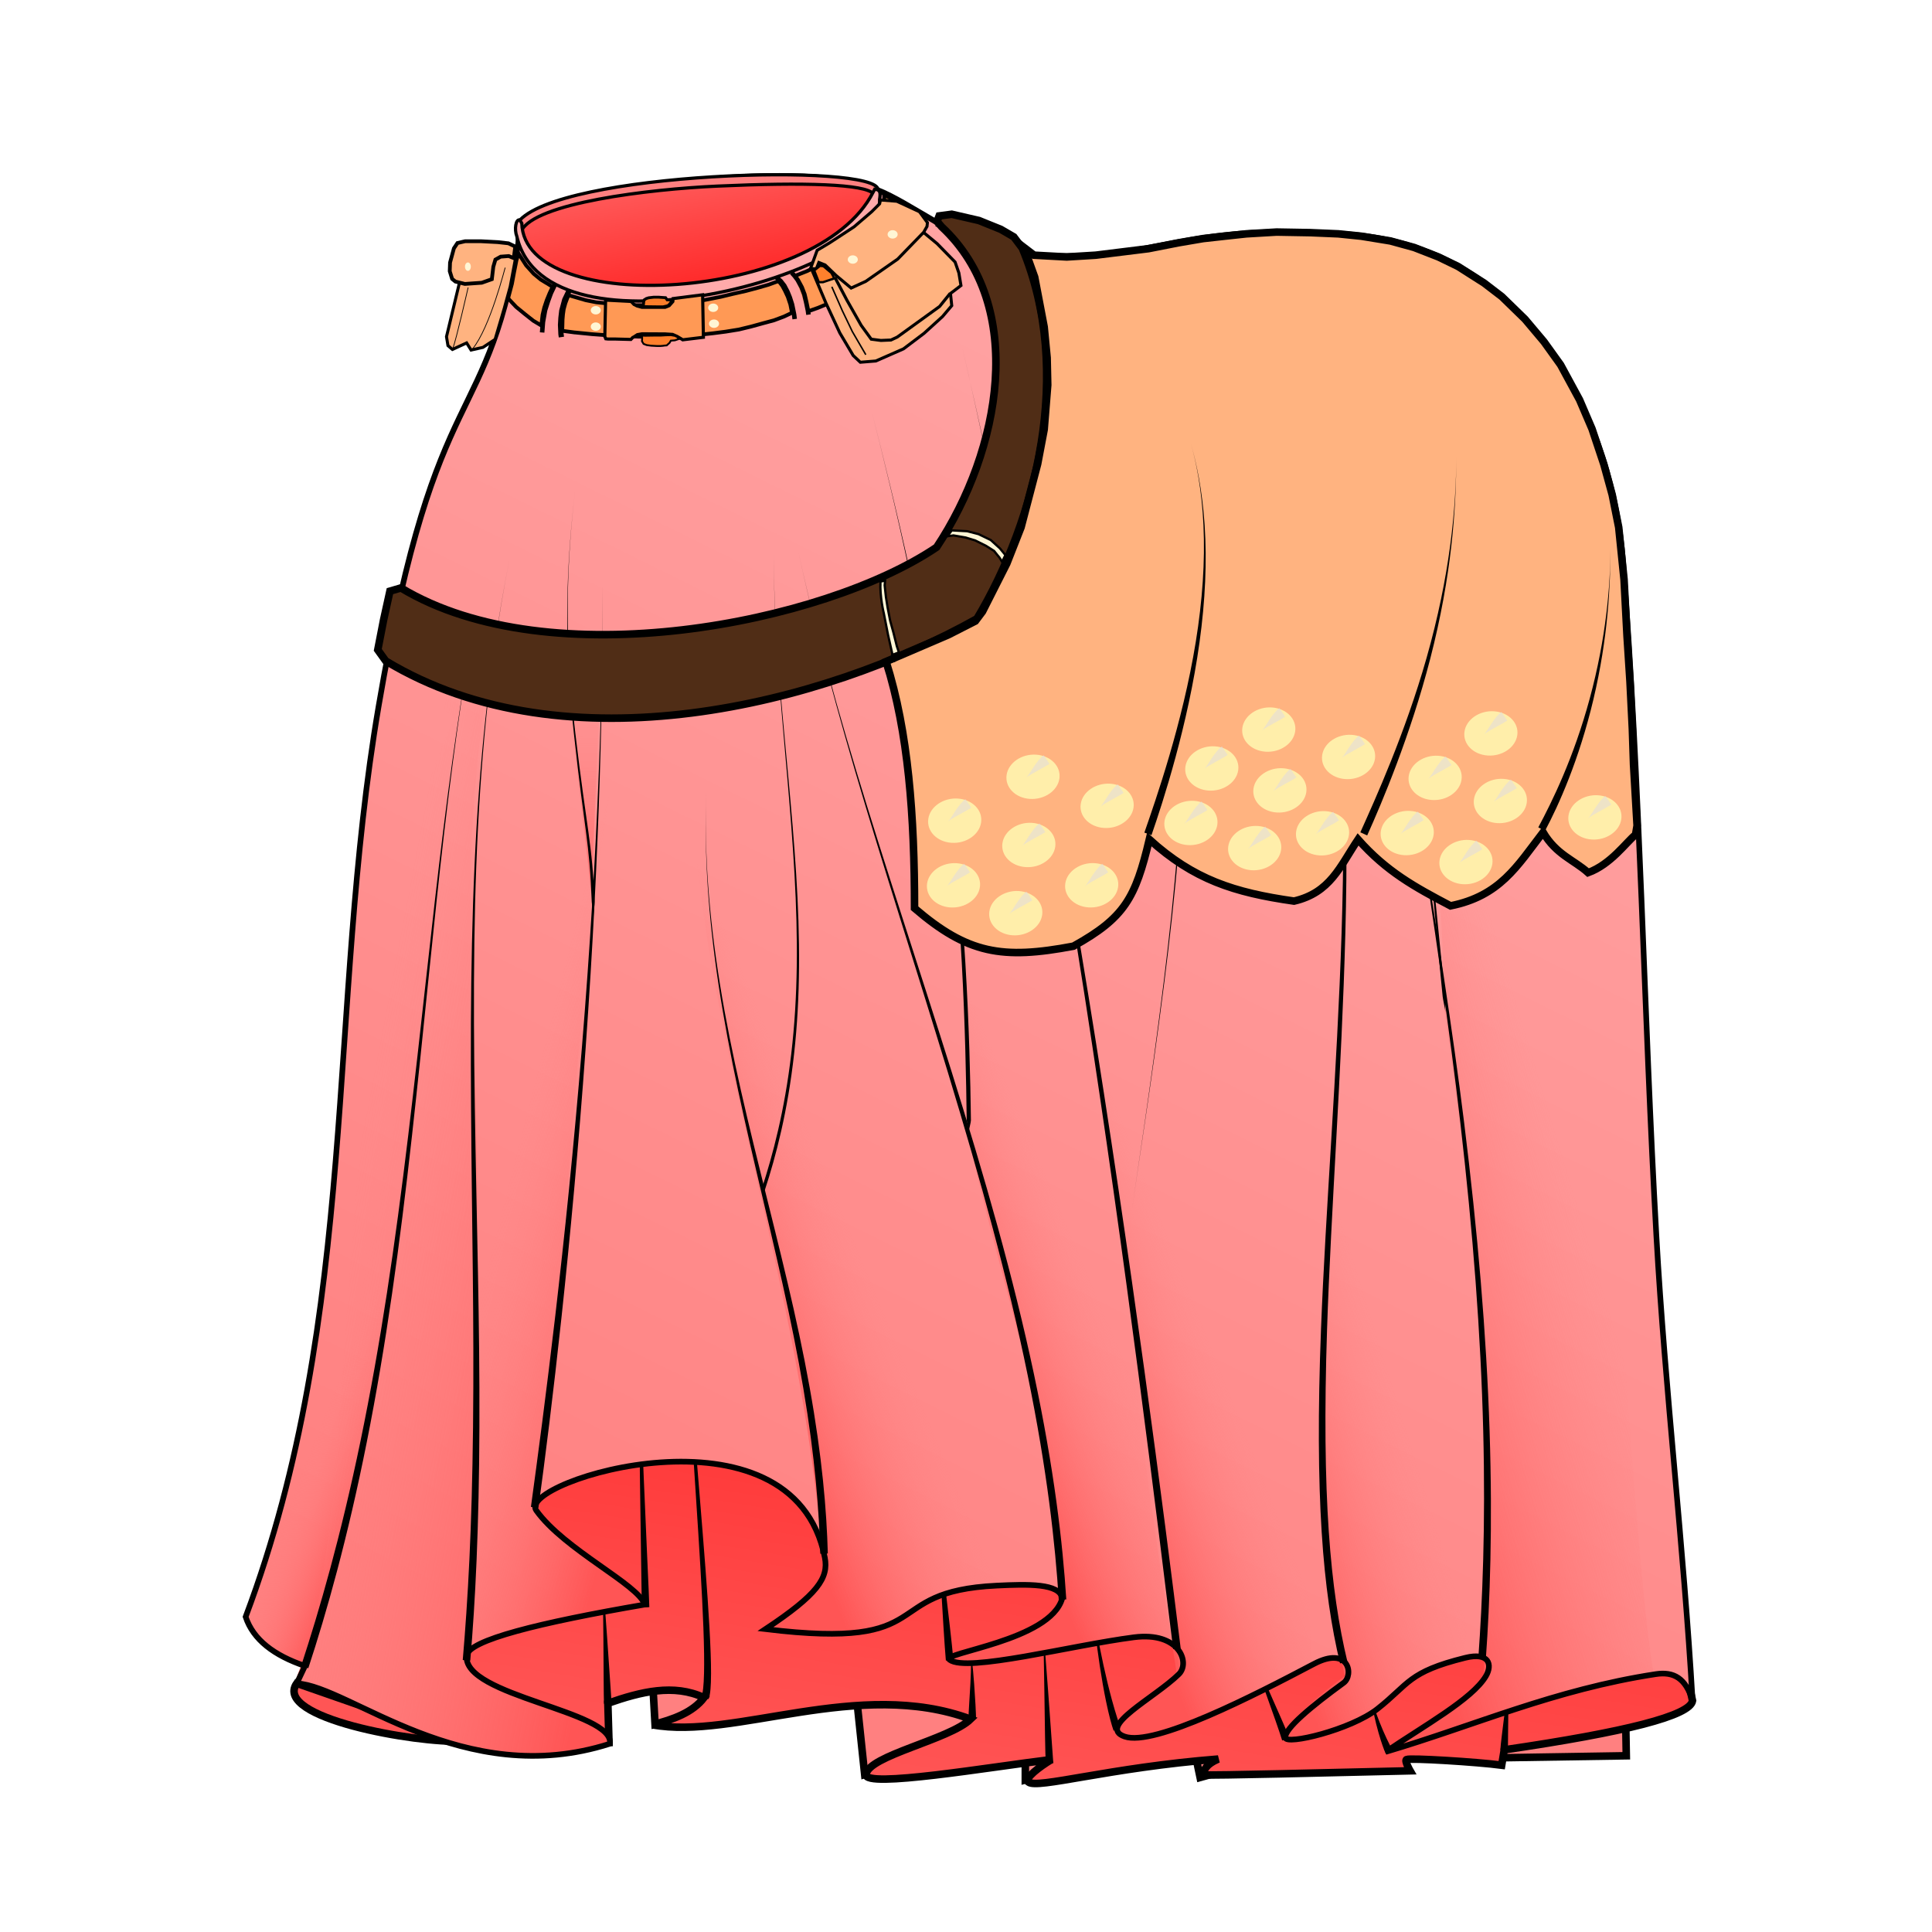 <?xml version="1.0" encoding="UTF-8" standalone="no"?>
<svg
   xmlns:dc="http://purl.org/dc/elements/1.1/"
   xmlns:cc="http://creativecommons.org/ns#"
   xmlns:rdf="http://www.w3.org/1999/02/22-rdf-syntax-ns#"
   xmlns:svg="http://www.w3.org/2000/svg"
   xmlns="http://www.w3.org/2000/svg"
   xmlns:xlink="http://www.w3.org/1999/xlink"
   xmlns:sodipodi="http://sodipodi.sourceforge.net/DTD/sodipodi-0.dtd"
   xmlns:inkscape="http://www.inkscape.org/namespaces/inkscape"
   cursor="default"
   version="1.1"
   viewBox="0 0 256 256"
   id="svg140"
   sodipodi:docname="taur_enforcer_skirt.svg"
   inkscape:version="0.92.4 (5da689c313, 2019-01-14)">
  <sodipodi:namedview
     pagecolor="#ffffff"
     bordercolor="#666666"
     borderopacity="1"
     objecttolerance="10"
     gridtolerance="10"
     guidetolerance="10"
     inkscape:pageopacity="0"
     inkscape:pageshadow="2"
     inkscape:window-width="1360"
     inkscape:window-height="745"
     id="namedview142"
     showgrid="false"
     inkscape:object-nodes="false"
     inkscape:zoom="9"
     inkscape:cx="160.88613"
     inkscape:cy="154.61682"
     inkscape:window-x="-8"
     inkscape:window-y="-8"
     inkscape:window-maximized="1"
     inkscape:current-layer="svg140" />
  <defs
     id="defs38">
    <inkscape:path-effect
       effect="powerstroke"
       id="path-effect1555"
       is_visible="true"
       offset_points="0,0.5"
       sort_points="true"
       interpolator_type="CubicBezierJohan"
       interpolator_beta="0.2"
       start_linecap_type="zerowidth"
       linejoin_type="extrp_arc"
       miter_limit="4"
       end_linecap_type="zerowidth" />
    <inkscape:path-effect
       effect="powerstroke"
       id="path-effect1536"
       is_visible="true"
       offset_points="0,0.5"
       sort_points="true"
       interpolator_type="CubicBezierJohan"
       interpolator_beta="0.2"
       start_linecap_type="zerowidth"
       linejoin_type="extrp_arc"
       miter_limit="4"
       end_linecap_type="zerowidth" />
    <inkscape:path-effect
       effect="powerstroke"
       id="path-effect1532"
       is_visible="true"
       offset_points="0,0.5"
       sort_points="true"
       interpolator_type="CubicBezierJohan"
       interpolator_beta="0.2"
       start_linecap_type="zerowidth"
       linejoin_type="extrp_arc"
       miter_limit="4"
       end_linecap_type="zerowidth" />
    <inkscape:path-effect
       effect="powerstroke"
       id="path-effect1528"
       is_visible="true"
       offset_points="0,0.5"
       sort_points="true"
       interpolator_type="CubicBezierJohan"
       interpolator_beta="0.2"
       start_linecap_type="zerowidth"
       linejoin_type="extrp_arc"
       miter_limit="4"
       end_linecap_type="zerowidth" />
    <inkscape:path-effect
       effect="powerstroke"
       id="path-effect1516"
       is_visible="true"
       offset_points="0,0.5"
       sort_points="true"
       interpolator_type="CubicBezierJohan"
       interpolator_beta="0.2"
       start_linecap_type="zerowidth"
       linejoin_type="extrp_arc"
       miter_limit="4"
       end_linecap_type="zerowidth" />
    <inkscape:path-effect
       effect="powerstroke"
       id="path-effect1512"
       is_visible="true"
       offset_points="0,0.5"
       sort_points="true"
       interpolator_type="CubicBezierJohan"
       interpolator_beta="0.2"
       start_linecap_type="zerowidth"
       linejoin_type="extrp_arc"
       miter_limit="4"
       end_linecap_type="zerowidth" />
    <inkscape:path-effect
       effect="powerstroke"
       id="path-effect1508"
       is_visible="true"
       offset_points="0,0.5"
       sort_points="true"
       interpolator_type="CubicBezierJohan"
       interpolator_beta="0.2"
       start_linecap_type="zerowidth"
       linejoin_type="extrp_arc"
       miter_limit="4"
       end_linecap_type="zerowidth" />
    <inkscape:path-effect
       effect="powerstroke"
       id="path-effect1502"
       is_visible="true"
       offset_points="0,0.5"
       sort_points="true"
       interpolator_type="CubicBezierJohan"
       interpolator_beta="0.2"
       start_linecap_type="zerowidth"
       linejoin_type="extrp_arc"
       miter_limit="4"
       end_linecap_type="zerowidth" />
    <inkscape:path-effect
       effect="powerstroke"
       id="path-effect1480"
       is_visible="true"
       offset_points="0,0.5"
       sort_points="true"
       interpolator_type="CubicBezierJohan"
       interpolator_beta="0.2"
       start_linecap_type="zerowidth"
       linejoin_type="extrp_arc"
       miter_limit="4"
       end_linecap_type="zerowidth" />
    <inkscape:path-effect
       effect="powerstroke"
       id="path-effect4785"
       is_visible="true"
       offset_points="0,0.5"
       sort_points="true"
       interpolator_type="CubicBezierJohan"
       interpolator_beta="0.2"
       start_linecap_type="zerowidth"
       linejoin_type="extrp_arc"
       miter_limit="4"
       end_linecap_type="zerowidth" />
    <inkscape:path-effect
       effect="powerstroke"
       id="path-effect4622"
       is_visible="true"
       offset_points="0,0.5"
       sort_points="true"
       interpolator_type="CubicBezierJohan"
       interpolator_beta="0.2"
       start_linecap_type="zerowidth"
       linejoin_type="extrp_arc"
       miter_limit="4"
       end_linecap_type="zerowidth" />
    <inkscape:path-effect
       effect="powerstroke"
       id="path-effect4618"
       is_visible="true"
       offset_points="0,0.5"
       sort_points="true"
       interpolator_type="CubicBezierJohan"
       interpolator_beta="0.2"
       start_linecap_type="zerowidth"
       linejoin_type="extrp_arc"
       miter_limit="4"
       end_linecap_type="zerowidth" />
    <inkscape:path-effect
       effect="powerstroke"
       id="path-effect4614"
       is_visible="true"
       offset_points="0,0.5"
       sort_points="true"
       interpolator_type="CubicBezierJohan"
       interpolator_beta="0.2"
       start_linecap_type="zerowidth"
       linejoin_type="extrp_arc"
       miter_limit="4"
       end_linecap_type="zerowidth" />
    <inkscape:path-effect
       effect="powerstroke"
       id="path-effect4610"
       is_visible="true"
       offset_points="0,0.5"
       sort_points="true"
       interpolator_type="CubicBezierJohan"
       interpolator_beta="0.2"
       start_linecap_type="zerowidth"
       linejoin_type="extrp_arc"
       miter_limit="4"
       end_linecap_type="zerowidth" />
    <inkscape:path-effect
       effect="powerstroke"
       id="path-effect4606"
       is_visible="true"
       offset_points="0,0.5"
       sort_points="true"
       interpolator_type="CubicBezierJohan"
       interpolator_beta="0.2"
       start_linecap_type="zerowidth"
       linejoin_type="extrp_arc"
       miter_limit="4"
       end_linecap_type="zerowidth" />
    <inkscape:path-effect
       effect="powerstroke"
       id="path-effect4602"
       is_visible="true"
       offset_points="0,0.5"
       sort_points="true"
       interpolator_type="CubicBezierJohan"
       interpolator_beta="0.2"
       start_linecap_type="zerowidth"
       linejoin_type="extrp_arc"
       miter_limit="4"
       end_linecap_type="zerowidth" />
    <inkscape:path-effect
       effect="powerstroke"
       id="path-effect4598"
       is_visible="true"
       offset_points="0,0.5"
       sort_points="true"
       interpolator_type="CubicBezierJohan"
       interpolator_beta="0.2"
       start_linecap_type="zerowidth"
       linejoin_type="extrp_arc"
       miter_limit="4"
       end_linecap_type="zerowidth" />
    <linearGradient
       id="innoGrad1">
      <stop
         stop-color="#f55"
         offset="0"
         id="stop12" />
      <stop
         stop-color="#ff8080"
         stop-opacity="0"
         offset="1"
         id="stop14" />
    </linearGradient>
    <linearGradient
       id="innoGrad2">
      <stop
         stop-color="#ff2a2a"
         offset="0"
         id="stop17" />
      <stop
         stop-color="#f55"
         offset="1"
         id="stop19" />
    </linearGradient>
    <linearGradient
       id="linearGradient1090-9"
       x1="54.237"
       x2="51.797"
       y1="64.542"
       y2="37.017"
       gradientTransform="matrix(0.669,-0.079,0.054,0.457,53.323,12.243)"
       gradientUnits="userSpaceOnUse"
       xlink:href="#innoGrad2" />
    <linearGradient
       id="linearGradient1122"
       x1="449.08"
       x2="439.05"
       y1="184.95"
       y2="246.51"
       gradientTransform="translate(-314.03 -9.763)"
       gradientUnits="userSpaceOnUse"
       xlink:href="#innoGrad2" />
    <linearGradient
       id="linearGradient1132"
       x1="395.21"
       x2="354.05"
       y1="211.25"
       y2="203.39"
       gradientTransform="translate(-314.03,-9.763)"
       gradientUnits="userSpaceOnUse"
       xlink:href="#innoGrad1" />
    <linearGradient
       id="linearGradient1136"
       x1="365.39"
       x2="355.61"
       y1="205.66"
       y2="201.73"
       gradientTransform="translate(-314.03,-9.763)"
       gradientUnits="userSpaceOnUse"
       xlink:href="#innoGrad1" />
    <linearGradient
       id="linearGradient1146"
       x1="400.2"
       x2="377"
       y1="191.19"
       y2="185.24"
       gradientTransform="translate(-314.03,-9.763)"
       gradientUnits="userSpaceOnUse"
       xlink:href="#innoGrad1" />
    <linearGradient
       id="linearGradient1156"
       x1="417.63"
       x2="436.61"
       y1="204.2"
       y2="196.34"
       gradientTransform="translate(-314.03,-9.763)"
       gradientUnits="userSpaceOnUse"
       xlink:href="#innoGrad1" />
    <linearGradient
       id="linearGradient1166"
       x1="448.38"
       x2="466.6"
       y1="205.77"
       y2="198.06"
       gradientTransform="translate(-314.03,-9.763)"
       gradientUnits="userSpaceOnUse"
       xlink:href="#innoGrad1" />
    <linearGradient
       id="linearGradient1170"
       x1="467.1"
       x2="486.45"
       y1="225.53"
       y2="217.9"
       gradientTransform="translate(-314.03,-9.763)"
       gradientUnits="userSpaceOnUse"
       xlink:href="#innoGrad1" />
    <linearGradient
       id="linearGradient1180"
       x1="484.81"
       x2="506.61"
       y1="225.32"
       y2="218.55"
       gradientTransform="translate(-314.03,-9.763)"
       gradientUnits="userSpaceOnUse"
       xlink:href="#innoGrad1" />
    <linearGradient
       id="linearGradient1184"
       x1="494.59"
       x2="527.89"
       y1="194.73"
       y2="184.71"
       gradientTransform="translate(-314.03,-9.763)"
       gradientUnits="userSpaceOnUse"
       xlink:href="#innoGrad1" />
    <linearGradient
       id="linearGradient1186"
       x1="400.27"
       x2="503.59"
       y1="236.47"
       y2="27.119"
       gradientTransform="translate(-314.03,-9.763)"
       gradientUnits="userSpaceOnUse">
      <stop
         stop-color="#ff8080"
         offset="0"
         id="stop32" />
      <stop
         stop-color="#faa"
         offset="1"
         id="stop34" />
    </linearGradient>
    <linearGradient
       id="linearGradient1198"
       x1="394.11"
       x2="393.58"
       y1="138.93"
       y2="100.05"
       gradientTransform="translate(-314.03,-9.763)"
       gradientUnits="userSpaceOnUse"
       xlink:href="#innoGrad1" />
    <inkscape:path-effect
       effect="powerstroke"
       id="path-effect1555-5"
       is_visible="true"
       offset_points="0,0.5"
       sort_points="true"
       interpolator_type="CubicBezierJohan"
       interpolator_beta="0.2"
       start_linecap_type="zerowidth"
       linejoin_type="extrp_arc"
       miter_limit="4"
       end_linecap_type="zerowidth" />
    <inkscape:path-effect
       effect="powerstroke"
       id="path-effect1555-1"
       is_visible="true"
       offset_points="0,0.5"
       sort_points="true"
       interpolator_type="CubicBezierJohan"
       interpolator_beta="0.2"
       start_linecap_type="zerowidth"
       linejoin_type="extrp_arc"
       miter_limit="4"
       end_linecap_type="zerowidth" />
    <inkscape:path-effect
       effect="powerstroke"
       id="path-effect1555-7"
       is_visible="true"
       offset_points="0,0.5"
       sort_points="true"
       interpolator_type="CubicBezierJohan"
       interpolator_beta="0.2"
       start_linecap_type="zerowidth"
       linejoin_type="extrp_arc"
       miter_limit="4"
       end_linecap_type="zerowidth" />
    <inkscape:path-effect
       effect="powerstroke"
       id="path-effect1555-3"
       is_visible="true"
       offset_points="0,0.5"
       sort_points="true"
       interpolator_type="CubicBezierJohan"
       interpolator_beta="0.2"
       start_linecap_type="zerowidth"
       linejoin_type="extrp_arc"
       miter_limit="4"
       end_linecap_type="zerowidth" />
    <inkscape:path-effect
       effect="powerstroke"
       id="path-effect1555-9"
       is_visible="true"
       offset_points="0,0.5"
       sort_points="true"
       interpolator_type="CubicBezierJohan"
       interpolator_beta="0.2"
       start_linecap_type="zerowidth"
       linejoin_type="extrp_arc"
       miter_limit="4"
       end_linecap_type="zerowidth" />
    <inkscape:path-effect
       effect="powerstroke"
       id="path-effect1555-75"
       is_visible="true"
       offset_points="0,0.5"
       sort_points="true"
       interpolator_type="CubicBezierJohan"
       interpolator_beta="0.2"
       start_linecap_type="zerowidth"
       linejoin_type="extrp_arc"
       miter_limit="4"
       end_linecap_type="zerowidth" />
    <inkscape:path-effect
       effect="powerstroke"
       id="path-effect1555-6"
       is_visible="true"
       offset_points="0,0.5"
       sort_points="true"
       interpolator_type="CubicBezierJohan"
       interpolator_beta="0.2"
       start_linecap_type="zerowidth"
       linejoin_type="extrp_arc"
       miter_limit="4"
       end_linecap_type="zerowidth" />
    <inkscape:path-effect
       effect="powerstroke"
       id="path-effect1555-50"
       is_visible="true"
       offset_points="0,0.5"
       sort_points="true"
       interpolator_type="CubicBezierJohan"
       interpolator_beta="0.2"
       start_linecap_type="zerowidth"
       linejoin_type="extrp_arc"
       miter_limit="4"
       end_linecap_type="zerowidth" />
    <inkscape:path-effect
       effect="powerstroke"
       id="path-effect1555-8"
       is_visible="true"
       offset_points="0,0.5"
       sort_points="true"
       interpolator_type="CubicBezierJohan"
       interpolator_beta="0.2"
       start_linecap_type="zerowidth"
       linejoin_type="extrp_arc"
       miter_limit="4"
       end_linecap_type="zerowidth" />
    <inkscape:path-effect
       effect="powerstroke"
       id="path-effect1555-76"
       is_visible="true"
       offset_points="0,0.5"
       sort_points="true"
       interpolator_type="CubicBezierJohan"
       interpolator_beta="0.2"
       start_linecap_type="zerowidth"
       linejoin_type="extrp_arc"
       miter_limit="4"
       end_linecap_type="zerowidth" />
    <inkscape:path-effect
       effect="powerstroke"
       id="path-effect1555-54"
       is_visible="true"
       offset_points="0,0.5"
       sort_points="true"
       interpolator_type="CubicBezierJohan"
       interpolator_beta="0.2"
       start_linecap_type="zerowidth"
       linejoin_type="extrp_arc"
       miter_limit="4"
       end_linecap_type="zerowidth" />
    <inkscape:path-effect
       effect="powerstroke"
       id="path-effect1555-99"
       is_visible="true"
       offset_points="0,0.5"
       sort_points="true"
       interpolator_type="CubicBezierJohan"
       interpolator_beta="0.2"
       start_linecap_type="zerowidth"
       linejoin_type="extrp_arc"
       miter_limit="4"
       end_linecap_type="zerowidth" />
    <inkscape:path-effect
       effect="powerstroke"
       id="path-effect1555-98"
       is_visible="true"
       offset_points="0,0.5"
       sort_points="true"
       interpolator_type="CubicBezierJohan"
       interpolator_beta="0.2"
       start_linecap_type="zerowidth"
       linejoin_type="extrp_arc"
       miter_limit="4"
       end_linecap_type="zerowidth" />
    <inkscape:path-effect
       effect="powerstroke"
       id="path-effect1555-4"
       is_visible="true"
       offset_points="0,0.5"
       sort_points="true"
       interpolator_type="CubicBezierJohan"
       interpolator_beta="0.2"
       start_linecap_type="zerowidth"
       linejoin_type="extrp_arc"
       miter_limit="4"
       end_linecap_type="zerowidth" />
    <inkscape:path-effect
       effect="powerstroke"
       id="path-effect1555-94"
       is_visible="true"
       offset_points="0,0.5"
       sort_points="true"
       interpolator_type="CubicBezierJohan"
       interpolator_beta="0.2"
       start_linecap_type="zerowidth"
       linejoin_type="extrp_arc"
       miter_limit="4"
       end_linecap_type="zerowidth" />
    <inkscape:path-effect
       effect="powerstroke"
       id="path-effect1555-59"
       is_visible="true"
       offset_points="0,0.5"
       sort_points="true"
       interpolator_type="CubicBezierJohan"
       interpolator_beta="0.2"
       start_linecap_type="zerowidth"
       linejoin_type="extrp_arc"
       miter_limit="4"
       end_linecap_type="zerowidth" />
    <inkscape:path-effect
       effect="powerstroke"
       id="path-effect1555-0"
       is_visible="true"
       offset_points="0,0.5"
       sort_points="true"
       interpolator_type="CubicBezierJohan"
       interpolator_beta="0.2"
       start_linecap_type="zerowidth"
       linejoin_type="extrp_arc"
       miter_limit="4"
       end_linecap_type="zerowidth" />
    <inkscape:path-effect
       effect="powerstroke"
       id="path-effect1555-74"
       is_visible="true"
       offset_points="0,0.5"
       sort_points="true"
       interpolator_type="CubicBezierJohan"
       interpolator_beta="0.2"
       start_linecap_type="zerowidth"
       linejoin_type="extrp_arc"
       miter_limit="4"
       end_linecap_type="zerowidth" />
    <inkscape:path-effect
       effect="powerstroke"
       id="path-effect1555-88"
       is_visible="true"
       offset_points="0,0.5"
       sort_points="true"
       interpolator_type="CubicBezierJohan"
       interpolator_beta="0.2"
       start_linecap_type="zerowidth"
       linejoin_type="extrp_arc"
       miter_limit="4"
       end_linecap_type="zerowidth" />
  </defs>
  <path
     d="m 68.613,29.892 c -0.74,52.699 69.414,21.16 47.302,-4.83 -6.899,-4.046 -40.357,-1.012 -47.302,4.83 z"
     id="path40"
     style="fill:url(#linearGradient1090-9);stroke:#000000;stroke-width:0.556px"
     inkscape:connector-curvature="0" />
  <path
     d="m39.322 223.05 21.966 7.661c-6.112 0.296-25.174-3.062-21.966-7.661z"
     fill="#f55"
     stroke="#000"
     stroke-width="1px"
     id="path42" />
  <g
     fill="#ff8080"
     stroke="#000"
     stroke-width="1px"
     id="g54">
    <path
       d="m86.441 222.17c2.525-2.644 25.12 1.793 0.36 6.349z"
       id="path44" />
    <path
       d="m113.42 224.2c40.331 1.094 14.845 6.38 1.153 10.915z"
       id="path46" />
    <path
       d="m135.86 231.93c7.559 0.143 14.229 0.423 0 3.932z"
       id="path48" />
    <path
       d="m158.31 232.14c4.647 0.309 14.409-0.332 0.712 3.39z"
       id="path50" />
    <path
       d="m198.78 232.92c0.136 0 16.712-0.271 16.712-0.271l-0.102-5.966c-7.968 0.365-21.648-3.298-16.61 6.237z"
       id="path52" />
  </g>
  <path
     d="m80.694 230.81-0.151-5.116c4.392-1.537 8.733-2.616 12.746-0.746-1.515 1.966-4.067 2.893-6.847 3.593 10.813 2.031 27.377-6.236 42.169-0.746-2.813 2.724-13.578 4.826-13.862 7.338-0.208 1.845 16.424-1 24.574-1.983-1.562 0.949-3.644 2.5-3.051 2.983 1.162 0.946 10.722-1.919 25.153-3.051-1.633 0.701-1.834 1.401-2.102 2.102 1.664 0.097 16.143-0.28 27.525-0.542 0 0-0.779-1.343-0.475-1.492 0.478-0.232 9.316 0.314 12.61 0.746l0.339-2.034c16.151-2.359 24.65-4.533 24.949-6.508-7.47-36.703-88.024-34.428-139.12-47.864-42.594 28.643-43.218 46.009-4.459 53.32z"
     fill="url(#linearGradient1122)"
     stroke="#000"
     stroke-width="1px"
     id="path56" />
  <g
     id="g78">
    <path
       d="m85.541 212.97 0.5-0.012c-0.024-0.981-0.125-3.128-0.303-7.076-0.133-2.944-0.293-6.564-0.45-10.394-0.157-3.834-0.294-7.443-0.385-10.385-0.052-1.672-0.087-3.048-0.106-4.149-0.025-1.447-0.021-2.341-8.78e-4 -2.898-0.021 0.574-0.05 1.433-0.069 2.898-0.015 1.11-0.023 2.469-0.021 4.152 0.002 2.991 0.034 6.511 0.083 10.395 0.045 3.604 0.108 7.689 0.148 10.405 0.054 3.614 0.09 6.438 0.106 7.076l0.5-0.012z"
       id="path58" />
    <path
       d="m93.427 224.95 0.462 0.191c0.064-0.155 0.116-0.347 0.16-0.584 0.038-0.208 0.07-0.457 0.096-0.756 0.045-0.523 0.071-1.2 0.072-2.073 0.003-1.5-0.066-3.513-0.215-6.149-0.265-4.708-0.738-10.63-1.293-17.385-0.56-6.817-1.073-12.954-1.431-18.31-0.199-2.974-0.326-5.37-0.387-7.29-0.036-1.118-0.048-2.035-0.042-2.792 0.007-0.931 0.042-1.594 0.091-2.076-0.048 0.482-0.091 1.143-0.113 2.075-0.018 0.758-0.021 1.675-0.005 2.794 0.028 1.927 0.112 4.317 0.26 7.3 0.268 5.397 0.679 11.477 1.129 18.335 0.445 6.779 0.815 12.672 0.99 17.386 0.098 2.634 0.123 4.624 0.087 6.099-0.021 0.858-0.062 1.505-0.115 1.99-0.03 0.277-0.064 0.494-0.099 0.664-0.04 0.197-0.079 0.318-0.108 0.39l0.462 0.191z"
       id="path60" />
    <path
       d="m80.532 225.74 0.5-0.021c-0.023-0.544-0.098-1.636-0.2-3.135 0.492 7.223-0.871-12.753-0.379-5.53-0.126-1.806-0.241-3.394-0.355-4.866-0.145-1.867-0.261-3.136-0.309-3.802 0.048 0.669 0.082 1.902 0.112 3.811 0.022 1.42 0.039 3.123 0.052 4.876 0.009 1.163 0.026 4.378 0.035 5.542 0.01 1.536 0.02 2.567 0.044 3.146l0.5-0.021z"
       id="path62" />
    <path
       d="m128.83 227.73 0.5 5.8e-4c7.1e-4 -0.612-0.108-2.711-0.25-4.606-0.198-2.655-0.313-3.175-0.466-4.503 0.095 0.819 0.077 2.376-0.034 4.509-0.103 1.97-0.249 3.818-0.25 4.599l0.5 5.8e-4z"
       id="path64" />
    <path
       d="m125.83 219.99 0.498-0.044c-0.374-4.238-1.994-16.907-2.368-21.145 0.374 4.238 0.998 16.995 1.372 21.233l0.498-0.044z"
       id="path66" />
    <path
       d="m139.07 233.65 0.499-0.027c-0.032-0.578-0.417-5.835-0.684-9.486-0.311-4.251-0.63-8.036-0.726-9.471 0.099 1.487 0.161 4.92 0.226 9.492 0.065 4.533 0.105 8.058 0.185 9.519l0.499-0.027z"
       id="path68" />
    <path
       d="m148.03 229.17 0.472-0.166c-0.267-0.76-0.653-1.875-1.166-3.755-0.376-1.378-0.755-2.935-1.119-4.597-0.36-1.646-0.667-3.227-0.902-4.577-0.313-1.801-0.471-3.024-0.521-3.708 0.054 0.736 0.123 1.861 0.326 3.735 0.149 1.374 0.35 2.959 0.606 4.641 0.255 1.681 0.539 3.286 0.83 4.693 0.39 1.887 0.736 3.142 1.003 3.9l0.472-0.166z"
       id="path70" />
    <path
       d="m170.37 230.47 0.476-0.153c-0.071-0.222-0.203-0.56-0.426-1.088-0.17-0.403-0.386-0.901-0.65-1.504-0.446-1.016-1.2-2.712-1.645-3.728-0.606-1.379-1.166-2.666-1.61-3.734-0.252-0.605-0.452-1.105-0.605-1.509-0.201-0.531-0.308-0.867-0.358-1.083 0.051 0.223 0.13 0.551 0.291 1.105 0.122 0.42 0.28 0.928 0.486 1.556 0.368 1.122 0.818 2.41 1.33 3.85 0.546 1.535 0.941 2.629 1.363 3.837 0.219 0.627 0.388 1.121 0.527 1.538 0.193 0.58 0.267 0.825 0.344 1.067l0.476-0.153z"
       id="path72" />
    <path
       d="m199.3 231.9 0.499 0.024c0.016-0.33 0.018-1.12 0.027-2.138 9e-3 -0.909 0.018-1.622 0.031-2.706 0.013-1.026 0.021-1.844 0.027-2.674 6e-3 -0.983 3e-3 -1.751 0.015-2.045-0.014 0.345-0.088 1.008-0.212 2.033-0.089 0.738-0.212 1.72-0.329 2.653-0.116 0.931-0.241 1.929-0.333 2.688-0.128 1.053-0.207 1.764-0.225 2.143l0.499 0.024z"
       id="path74" />
    <path
       d="m184.1 232.19 0.444-0.229c-0.178-0.344-0.422-0.774-0.831-1.647-0.29-0.62-0.601-1.333-0.901-2.088-0.299-0.751-0.555-1.462-0.744-2.06-0.108-0.34-0.19-0.632-0.248-0.875-0.077-0.32-0.111-0.544-0.117-0.698 6e-3 0.158 0.014 0.376 0.048 0.71 0.026 0.253 0.066 0.552 0.125 0.91 0.105 0.63 0.26 1.367 0.46 2.167 0.197 0.792 0.418 1.566 0.63 2.228 0.283 0.886 0.519 1.483 0.69 1.814l0.444-0.229z"
       id="path76" />
  </g>
  <g
     id="g100"
     transform="translate(-0.283,-0.073)">
    <path
       d="M 116.14,25.119 C 115.659,31.394 103.092,38.415 90.879,38.773 73.397,39.285 68.124,32.613 69.107,29.631 64.704,58.136 57.919,48.235 50.173,93.56 c -6.825,39.935 -2.483,80.452 -17.627,120.68 0.997,3.022 3.761,5.117 7.864,6.508 l -1.085,2.305 c 7.006,0.364 22.049,14.234 41.492,8 0.626,-4.346 -19.497,-6.29 -18.983,-11.661 0.197,-2.062 9.623,-4.375 23.593,-6.78 -0.838,-2.671 -10.636,-7.255 -14.373,-12.475 -2.737,-3.823 34.015,-15.236 38.237,6.237 0.533,2.709 -0.935,4.894 -7.864,9.492 23.35,2.854 14.753,-5.003 30.644,-5.763 4.081,-0.195 8.386,-0.326 8.678,1.695 -1.582,5.627 -16.177,7.196 -14.915,8.136 2.291,1.707 16.098,-1.909 24.407,-2.983 6.059,-0.783 7.492,3.385 5.966,4.881 -3.206,3.146 -10.905,6.987 -7.186,8.271 3.933,1.358 17.111,-5.425 25.085,-9.627 4.669,-2.46 5.307,1.508 3.932,2.509 -4.288,3.12 -7.8,6.043 -7.729,7.254 0.061,1.034 8.677,-1.022 12.203,-3.797 4.236,-3.333 4.047,-4.899 11.661,-6.78 3.128,-0.773 3.623,0.904 2.712,2.441 -1.821,3.07 -8.321,6.633 -13.288,10.034 11.856,-3.503 22.335,-8.247 35.797,-10.305 2.406,-0.368 3.977,0.542 4.881,3.525 -1.178,-20.519 -3.637,-41.038 -4.794,-61.557 -1.682,-29.831 -2.122,-59.663 -4.426,-89.494 -1.323,-17.134 -11.316,-41.414 -36.355,-43.258 -22.96,-1.691 -24.824,3.836 -42.064,2.739 -7.219,-4.085 -11.186,-5.651 -12.285,-4.194 -3.4,-1.954 -5.826,-3.535 -8.21,-4.474 z"
       id="path80"
       style="fill:url(#linearGradient1186)"
       inkscape:connector-curvature="0" />
    <path
       d="m 178.47,222.17 c -4.288,3.12 -8.231,6.857 -8.16,8.069 0.061,1.034 8.677,-1.022 12.203,-3.797 4.236,-3.333 4.047,-4.899 11.661,-6.78 4.983,-39.827 3.851,-77.863 0.542,-117.15 -1.323,-17.134 6.839,-17.566 -18.2,-19.41 2.165,16.237 0.937,44.608 -0.498,78.007 -0.868,20.195 -1.709,41.092 2.451,61.063 z"
       id="path82"
       style="fill:url(#linearGradient1180)"
       inkscape:connector-curvature="0" />
    <path
       d="m 196.88,222.1 c -1.821,3.07 -8.321,6.633 -13.288,10.034 11.856,-3.503 22.335,-8.247 35.797,-10.305 -5.03,-30.454 -4.991,-142.93 -34.457,-144.28 3.791,24.775 6.717,35.872 6.581,55.086 3.401,24.859 6.993,47.294 5.368,89.46 z"
       id="path84"
       style="fill:url(#linearGradient1184)"
       inkscape:connector-curvature="0" />
    <path
       d="m 156.54,221.29 c -3.206,3.146 -11.244,7.53 -7.525,8.814 3.933,1.358 17.111,-5.425 25.085,-9.627 -2.523,-47.125 3.124,-98.621 2.695,-142.24 -16.594,12.146 -35.916,35.339 -34.549,43.424 3.284,19.425 4.383,23.708 14.294,99.631 z"
       id="path86"
       style="fill:url(#linearGradient1170)"
       inkscape:connector-curvature="0" />
    <path
       d="m 116.78,59.088 c 8.678,34.306 11.74,63.263 11.574,90.62 5.576,25.21 12.728,42.405 12.396,62.088 -1.582,5.627 -16.177,7.196 -14.915,8.136 2.291,1.707 16.098,-1.909 24.407,-2.983 6.059,-0.783 7.492,3.385 5.966,4.881 -16.64,-104.68 -8.753,-130.83 -11.166,-158.49 -7.956,-3.158 -21.226,-1.42 -28.262,-4.257 z"
       id="path88"
       style="fill:url(#linearGradient1166)"
       inkscape:connector-curvature="0" />
    <path
       d="m 132.14,36.78 c -0.481,6.275 -18.594,3.416 -25.261,13.654 -32.555,49.993 -2.493,96.188 2.413,155.94 0.533,2.709 -0.935,4.894 -7.864,9.492 23.35,2.854 14.753,-5.003 30.644,-5.763 -2.119,-57.379 -8.311,-102.23 0.068,-173.32 z"
       id="path90"
       style="fill:url(#linearGradient1156)"
       inkscape:connector-curvature="0" />
    <path
       d="m 50.169,93.559 c -6.825,39.935 -2.483,80.452 -17.627,120.68 0.997,3.022 3.761,5.117 7.864,6.508 l -1.085,2.305 c 14.784,-39.127 15.918,-91.096 21.306,-127.42 0.851,-5.74 -9.043,4.809 -10.459,-2.07 z"
       id="path92"
       style="fill:url(#linearGradient1136)"
       inkscape:connector-curvature="0" />
    <path
       d="M 78.647,118.71 C 76.964,101.532 73.759,85.42 75.522,68.673 l 4.689,12.858 z"
       id="path94"
       style="fill:url(#linearGradient1198)"
       inkscape:connector-curvature="0" />
    <path
       d="m 60.339,95.593 c -17.413,37.482 -11.464,107.16 -21.017,127.46 7.006,0.364 22.049,14.234 41.492,8 0.626,-4.346 -19.497,-6.29 -18.983,-11.661 4.963,-95.149 -3.084,-86.802 3.525,-132.88 -23.066,7.911 -4.596,5.74 -5.017,9.085 z"
       id="path96"
       style="fill:url(#linearGradient1132)"
       inkscape:connector-curvature="0" />
    <path
       d="m 91.066,59.099 c -17.482,0.512 -22.755,-6.16 -21.772,-9.142 -13.428,86.763 -2.039,112.85 -7.464,169.43 0.197,-2.062 9.623,-4.375 23.593,-6.78 -0.838,-2.671 -10.636,-7.255 -14.373,-12.475 6.95,-46.633 3.19,-79.52 20.016,-141.04 z"
       id="path98"
       style="fill:url(#linearGradient1146)"
       inkscape:connector-curvature="0" />
  </g>
  <g
     id="g130">
    <path
       d="m40.375 220.89 0.475 0.156c2.429-7.389 5.207-17.197 7.747-29.942 2.566-12.874 4.367-26.019 5.997-40.653 1.573-14.124 2.866-28.196 4.295-40.422 1.498-12.826 2.913-22.011 4.297-29.486-1.398 7.55-2.846 16.574-4.452 29.467-1.522 12.217-2.94 26.281-4.636 40.384-1.759 14.622-3.67 27.712-6.327 40.542-2.633 12.714-5.446 22.421-7.87 29.798l0.475 0.156z"
       id="path102" />
    <path
       d="m61.815 220 0.498 0.043c0.67-7.797 1.165-17.562 1.211-30.975 0.05-14.318-0.358-26.106-0.608-42.322-0.236-15.298-0.171-28.85 0.717-42.13 0.878-13.127 2.39-23.072 3.892-30.579-1.506 7.529-3.071 17.418-4.048 30.568-0.987 13.29-1.167 26.83-1.061 42.146 0.113 16.335 0.419 27.901 0.264 42.311-0.145 13.448-0.691 23.072-1.364 30.895l0.498 0.043z"
       id="path104" />
    <path
       d="m70.844 199.74s0.495 0.068 0.495 0.068c1.737-12.679 4.388-34.764 6.263-60.966 1.944-27.172 2.263-47.411 2.263-61.145 0 13.46-0.569 34.245-2.761 61.107-2.155 26.401-4.988 47.973-6.755 60.869 0 0 0.495 0.068 0.495 0.068z"
       id="path106" />
    <path
       d="m78.644 121.39c-0.005-0.379 0.152-1.516 0.138-1.891-0.3-7.863-1.034-9.457-2.55-22.377-0.632-5.388-1.034-10.741-1.008-16.693 0.025-5.913 0.474-11.16 0.98-15.345-0.508 4.195-0.979 9.418-1.042 15.345-0.064 5.958 0.292 11.313 0.875 16.716 1.446 13.386 2.056 14.095 2.372 22.37 0.014 0.374 0.231 1.498 0.236 1.877z"
       id="path108" />
    <path
       d="m109.19 205.86 0.5-0.013c-0.154-5.727-0.76-12.85-2.409-22.007-1.693-9.401-3.907-17.999-6.474-28.351-2.531-10.209-4.61-19.151-5.93-28.502-1.299-9.21-1.507-16.532-1.314-22.312-0.193 5.798-0.048 13.084 1.159 22.333 1.224 9.384 3.191 18.344 5.598 28.599 2.445 10.412 4.537 18.974 6.129 28.379 1.55 9.157 2.087 16.185 2.241 21.889l0.5-0.013z"
       id="path110" />
    <path
       d="m101.06 157.85c0.012-0.037 0.259-0.077 0.271-0.114 1.497-4.541 3.048-10.526 3.887-18.063 0.847-7.614 0.819-15.328 0.274-23.931-0.53-8.358-1.471-16.811-2.094-24.41-0.661-8.069-0.889-13.864-0.889-18.928 0 5.098 0.201 10.826 0.82 18.934 0.581 7.604 1.467 16.063 1.941 24.418 0.488 8.601 0.462 16.292-0.424 23.875-0.878 7.508-2.446 13.445-3.936 17.967-0.012 0.036 0.162 0.216 0.15 0.252z"
       id="path112" />
    <path
       d="m140.79 211.96 0.499-0.032c-0.473-7.442-1.605-17.236-4.295-29.894-2.718-12.788-6.413-25.726-10.934-40.14-4.359-13.9-8.98-27.729-12.607-39.78-3.8-12.623-6.105-21.756-7.693-29.166 1.6 7.469 3.82 16.499 7.543 29.211 3.539 12.081 8.042 25.953 12.28 39.883 4.398 14.456 7.969 27.386 10.586 40.165 2.591 12.655 3.652 22.369 4.123 29.785l0.499-0.032z"
       id="path114" />
    <path
       d="m128.39 149.9c-3e-3 -0.292 0.267-1.167 0.263-1.456-0.067-5.304-0.245-12.753-0.739-20.884-0.505-8.305-1.295-16.7-2.541-25.541-1.274-9.039-2.896-17.631-4.75-26.115-1.805-8.261-3.74-15.981-5.105-21.327 1.367 5.352 3.264 13.068 5.018 21.345 1.8 8.494 3.353 17.094 4.555 26.134 1.175 8.842 1.898 17.232 2.35 25.53 0.442 8.126 0.586 15.563 0.653 20.864 4e-3 0.289 0.294 1.157 0.297 1.449z"
       id="path116" />
    <path
       d="m155.95 218.47 0.496-0.061c-2.146-17.394-6.567-51.754-12.234-86.547-6.208-38.112-12.025-65.546-16.753-86.033 4.65 20.151 10.378 48.311 16.259 86.112 5.423 34.86 9.586 69.161 11.736 86.59l0.496-0.061z"
       id="path118" />
    <path
       d="m136.34 33.895c0.029 0.02-7e-3 0.259 0.021 0.278 3.132 2.171 6.671 5.385 9.893 10.311 2.485 3.799 4.647 8.409 6.358 14.002 3.023 9.878 4.281 21.646 4.253 34.711-0.028 12.813-1.296 25.82-2.649 36.768-1.793 14.507-3.495 24.939-4.247 30.578 0.752-5.639 2.489-16.064 4.332-30.567 1.391-10.944 2.706-23.952 2.782-36.778 0.077-13.074-1.138-24.881-4.136-34.813-1.698-5.626-3.857-10.278-6.354-14.121-3.238-4.985-6.811-8.247-9.985-10.447-0.029-0.02-0.24 0.098-0.269 0.078z"
       id="path120" />
    <path
       d="m178.05 220.29 0.486-0.117c-2.259-9.388-3.421-21.938-2.693-44.065 0.514-15.612 1.942-34.176 2.423-52.452 0.494-18.768-0.127-35.634-3.227-50.343-1.746-8.285-4.148-15.231-7.105-21.112-3.879-7.717-8.407-12.975-12.544-16.677 4.138 3.703 8.646 8.979 12.481 16.708 2.923 5.89 5.281 12.84 6.974 21.121 3.006 14.699 3.525 31.546 2.921 50.289-0.588 18.255-2.123 36.805-2.725 52.438-0.852 22.122 0.24 34.839 2.523 44.328l0.486-0.117z"
       id="path122" />
    <path
       d="m196.39 219.65 0.499 0.036c0.527-7.339 0.906-17.367 0.488-30.115-0.421-12.85-1.574-26.322-3.389-40.956-2.882-23.234-9.589-61.831-10.935-70.248 1.513 9.455 7.641 46.022 10.439 70.307 1.687 14.644 2.718 28.092 3.042 40.921 0.322 12.741-0.115 22.687-0.642 30.018l0.499 0.036z"
       id="path124" />
    <path
       d="m191.53 134.12c-0.043-0.415-0.018-1.681-0.06-2.098-0.298-2.913-2.31-23.772-3.52-33.695-1.851-15.172-3.784-24.985-5.713-32.7 1.911 7.645 3.804 17.615 5.559 32.719 1.57 13.515 2.689 27.098 3.365 33.708 0.043 0.418 0.327 1.651 0.37 2.067z"
       id="path126" />
    <path
       d="m124.03 29.763-0.104 0.194c2.929 1.575 6.694 4.394 10.435 9.799 3.517 5.081 5.546 10.35 6.449 13.058-0.905-2.715-2.824-8.006-6.267-13.182-3.649-5.486-7.428-8.46-10.409-10.063l-0.104 0.194z"
       id="path128" />
  </g>
  <g
     id="g138"
     stroke="#000">
    <path
       d="m116.14 25.119c-0.481 6.275-13.048 13.296-25.261 13.654-17.482 0.512-22.755-6.16-21.772-9.142-4.403 28.505-11.188 18.604-18.934 63.929-6.825 39.935-2.483 80.452-17.627 120.68 0.997 3.022 3.761 5.117 7.864 6.508l-1.085 2.305c7.006 0.364 22.049 14.234 41.492 8 0.626-4.346-19.497-6.29-18.983-11.661 0.197-2.062 9.623-4.375 23.593-6.78-0.838-2.671-10.636-7.255-14.373-12.475-2.737-3.823 34.015-15.236 38.237 6.237 0.533 2.709-0.935 4.894-7.864 9.492 23.35 2.854 14.753-5.003 30.644-5.763 4.081-0.195 8.386-0.326 8.678 1.695-1.582 5.627-16.177 7.196-14.915 8.136 2.291 1.707 16.098-1.909 24.407-2.983 6.059-0.783 7.492 3.385 5.966 4.881-3.206 3.146-10.905 6.987-7.186 8.271 3.933 1.358 17.111-5.425 25.085-9.627 4.669-2.46 5.307 1.508 3.932 2.509-4.288 3.12-7.8 6.043-7.729 7.254 0.061 1.034 8.677-1.022 12.203-3.797 4.236-3.333 4.047-4.899 11.661-6.78 3.128-0.773 3.623 0.904 2.712 2.441-1.821 3.07-8.321 6.633-13.288 10.034 11.856-3.503 22.335-8.247 35.797-10.305 2.406-0.368 3.977 0.542 4.881 3.525-1.178-20.519-3.637-41.038-4.794-61.557-1.682-29.831-2.122-59.663-4.426-89.494-1.323-17.134-11.316-41.414-36.355-43.258-22.96-1.691-24.824 3.836-42.064 2.739-7.219-4.085-11.186-5.651-12.285-4.194-3.4-1.954-5.826-3.535-8.21-4.474z"
       id="path132"
       stroke-width=".75"
       fill="none" />
    <path
       d="m69.069 30.62c1.736-3.732 16.963-5.551 25.964-5.959 11.64-0.527 19.638-0.271 20.701 1.018l0.61-0.533c0.013-3.583-42.551-2.432-47.718 4.317z"
       id="path134"
       stroke-width=".429px"
       fill="#ff8080" />
    <path
       d="m68.871 29.144c-0.513-0.149-0.758 1.209-0.384 2.196 3.97 17.099 48.619 4.883 48.059-4.9 0.135-0.852 0.139-1.285-0.632-1.378l-0.226 0.411c-7.387 14.527-46.204 16.648-46.547 4.119z"
       id="path136"
       stroke-width=".429px"
       fill="#faa" />
  </g>
  <path
     style="fill:#ff9955;stroke:#000000;stroke-width:0.5;stroke-linecap:butt;stroke-linejoin:miter;stroke-opacity:1;stroke-miterlimit:4;stroke-dasharray:none;fill-opacity:1"
     d="m 68.722,33.611 1,1.556 1,1.111 0.944,0.778 L 73.222,38 l -0.389,0.833 -0.389,0.944 -0.333,1 -0.222,0.944 -0.111,1 v 0.444 L 70.667,42.5 l -1.056,-0.833 -1.222,-1 L 67.5,39.722 67.333,39.5 l 0.5,-1.889 0.278,-1.5 0.333,-1.667 z"
     id="path4708"
     inkscape:connector-curvature="0" />
  <path
     style="fill:none;stroke:#000000;stroke-width:0.6;stroke-linecap:butt;stroke-linejoin:miter;stroke-opacity:1;stroke-miterlimit:4;stroke-dasharray:none"
     d="M 73.556,37.667 73,38.833 l -0.389,1.056 -0.389,1.222 -0.278,1.556 -0.111,1.389 v 0"
     id="path4710"
     inkscape:connector-curvature="0" />
  <path
     style="fill:none;stroke:#000000;stroke-width:0.7;stroke-linecap:butt;stroke-linejoin:miter;stroke-opacity:1;stroke-miterlimit:4;stroke-dasharray:none"
     d="m 75.389,38.556 -0.556,1.167 -0.389,1.444 -0.111,0.944 -0.056,0.944 0.056,1.222 0.056,0.389"
     id="path4712"
     inkscape:connector-curvature="0" />
  <path
     style="fill:#ff9955;stroke:#000000;stroke-width:0.5;stroke-linecap:butt;stroke-linejoin:miter;stroke-miterlimit:4;stroke-dasharray:none;stroke-opacity:1;fill-opacity:1"
     d="M 75.333,39.111 77.611,39.778 79,40.056 l 1.667,0.167 1.556,0.167 2.167,0.056 H 87 L 88.944,40.278 91,40.056 93.222,39.778 95.5,39.333 97.111,38.944 98.833,38.556 100.5,38.111 l 1.337,-0.386 1.258,-0.461 0.238,0.18 0.333,0.444 L 104,38.5 l 0.389,0.833 0.333,1 0.222,1.111 -1.056,0.5 -1.333,0.5 -1.444,0.389 -1.611,0.444 -1.611,0.389 -1.722,0.278 -1.722,0.222 -2.056,0.222 -2.778,0.222 H 87.444 84.667 L 81.5,44.5 78.444,44.278 76.222,44.056 h -0.056 L 74.5,43.833 l 0.021,-0.633 0.02,-0.845 0.059,-0.707 0.098,-0.687 0.216,-0.786 0.236,-0.629 z"
     id="path4714"
     inkscape:connector-curvature="0"
     sodipodi:nodetypes="ccccccccccccccccccccccccccccccccccccccccccccc" />
  <path
     style="fill:none;stroke:#000000;stroke-width:0.6;stroke-linecap:butt;stroke-linejoin:miter;stroke-opacity:1;stroke-miterlimit:4;stroke-dasharray:none"
     d="m 102.864,36.738 0.589,0.511 0.471,0.609 0.412,0.786 0.314,0.766 0.295,0.923 0.275,1.336 0.079,0.609"
     id="path4716"
     inkscape:connector-curvature="0" />
  <path
     style="fill:#ff9955;stroke:#000000;stroke-width:0.5;stroke-linecap:butt;stroke-linejoin:miter;stroke-miterlimit:4;stroke-dasharray:none;stroke-opacity:1;fill-opacity:1"
     d="m 105.32,36.561 1.591,-0.629 1.316,-0.629 1.061,-0.55 0.864,-0.452 1.041,-0.589 1.002,-0.629 1.257,-0.904 0.746,-0.589 0.589,-0.511 0.55,-0.57 0.53,-0.648 0.511,-0.687 0.354,-0.648 0.255,-0.668 0.118,-0.668 0.059,-0.629 V 25.915 25.817 l 0.825,0.432 0.786,0.393 0.609,0.295 0.471,0.236 0.334,0.196 0.511,0.236 -0.196,0.884 -0.039,0.471 -0.177,0.57 -0.216,0.884 -0.236,0.687 -0.314,0.648 -0.412,0.766 -0.471,0.687 -0.412,0.609 -0.511,0.648 -0.55,0.57 -0.511,0.53 -0.629,0.589 -0.629,0.57 -0.57,0.511 -0.55,0.393 -0.904,0.609 -1.336,0.825 -1.139,0.609 -1.277,0.609 -1.218,0.511 -1.454,0.511"
     id="path4720"
     inkscape:connector-curvature="0"
     sodipodi:nodetypes="ccccccccccccccccccccccccccccccccccccccccccccccc" />
  <path
     style="fill:#ff9955;fill-opacity:1;stroke:#000000;stroke-width:0.416;stroke-linecap:butt;stroke-linejoin:miter;stroke-miterlimit:4;stroke-dasharray:none;stroke-opacity:1"
     d="m 80.245,39.768 3.269,0.167 0.15,0.04 0.343,0.365 0.412,0.206 0.652,0.175 h 3.055 l 0.549,-0.222 0.48,-0.54 0.034,-0.397 3.913,-0.5 0.103,5.631 -2.741,0.333 -0.142,-0.095 -0.618,-0.365 -0.583,-0.254 -0.995,-0.064 -3.055,-0.016 -0.618,0.111 -0.515,0.334 -0.087,0.032 -0.257,0.27 -2.059,-0.056 h -0.961 l -0.304,-0.032 -0.129,-0.294 z"
     id="path4722"
     inkscape:connector-curvature="0"
     sodipodi:nodetypes="ccccccccccccccccccccccccccc" />
  <ellipse
     style="opacity:1;fill:#fff6d5;stroke-width:0.522;stroke-miterlimit:4;stroke-dasharray:none;fill-opacity:1"
     id="path4739"
     cx="94.5"
     cy="40.778"
     rx="0.667"
     ry="0.556" />
  <ellipse
     style="opacity:1;fill:#fff6d5;stroke-width:0.522;stroke-miterlimit:4;stroke-dasharray:none;fill-opacity:1"
     id="path4739-2"
     cx="94.611"
     cy="42.889"
     rx="0.667"
     ry="0.556" />
  <ellipse
     style="opacity:1;fill:#fff6d5;stroke-width:0.522;stroke-miterlimit:4;stroke-dasharray:none;fill-opacity:1"
     id="path4739-2-6"
     cx="78.944"
     cy="43.278"
     rx="0.667"
     ry="0.556" />
  <ellipse
     style="opacity:1;fill:#fff6d5;stroke-width:0.522;stroke-miterlimit:4;stroke-dasharray:none;fill-opacity:1"
     id="path4739-2-0"
     cx="78.944"
     cy="41.111"
     rx="0.667"
     ry="0.556" />
  <path
     style="fill:#ffb380;stroke:#000000;stroke-width:0.4;stroke-linecap:butt;stroke-linejoin:miter;stroke-opacity:1;stroke-miterlimit:4;stroke-dasharray:none;fill-opacity:1"
     d="m 68.432,33.576 -0.825,4.4 -0.786,2.868 -1.218,4.125 -1.611,1.061 -1.571,0.354 -0.589,-0.943 -1.886,0.864 -0.589,-0.511 -0.196,-1.179 0.746,-3.103 1.179,-4.91 0.432,-2.043 0.275,-1.257 z"
     id="path4777"
     inkscape:connector-curvature="0" />
  <path
     style="fill:#ffb380;stroke:#000000;stroke-width:0.5;stroke-linecap:butt;stroke-linejoin:miter;stroke-opacity:1;stroke-miterlimit:4;stroke-dasharray:none;fill-opacity:1"
     d="m 59.908,36.954 0.432,0.354 1.257,0.314 2.239,-0.157 1.336,-0.471 0.196,-1.65 0.275,-0.943 0.707,-0.393 1.061,-0.079 0.668,0.275 0.196,-1.532 -0.904,-0.432 -1.414,-0.157 -2.239,-0.118 h -2.082 l -1.021,0.236 -0.471,0.707 -0.511,1.886 -0.039,1.139 z"
     id="path4779"
     inkscape:connector-curvature="0" />
  <path
     style="fill:none;stroke:#000000;stroke-width:0.1;stroke-linecap:butt;stroke-linejoin:miter;stroke-miterlimit:4;stroke-dasharray:none;stroke-opacity:1"
     d="m 60.026,46.068 c 0.393,-0.904 2.003,-7.975 2.003,-7.975"
     id="path5069"
     inkscape:connector-curvature="0" />
  <path
     style="fill:none;stroke:#000000;stroke-width:0.1;stroke-linecap:butt;stroke-linejoin:miter;stroke-miterlimit:4;stroke-dasharray:none;stroke-opacity:1"
     d="m 62.618,46.225 c 2.32,-2.802 4.342,-10.91 4.321,-10.764 v 0.039"
     id="path5071"
     inkscape:connector-curvature="0"
     sodipodi:nodetypes="ccc" />
  <ellipse
     style="opacity:1;fill:#fff6d5;stroke-width:0.398;stroke-miterlimit:4;stroke-dasharray:none;fill-opacity:1"
     id="path4739-2-0-2"
     cx="62"
     cy="35.333"
     rx="0.389"
     ry="0.556" />
  <path
     style="fill:#ffb380;stroke:#000000;stroke-width:0.4;stroke-linecap:butt;stroke-linejoin:miter;stroke-opacity:1;stroke-miterlimit:4;stroke-dasharray:none;fill-opacity:1"
     d="m 107.611,35.833 1.833,4.333 1.833,3.944 1.778,3 L 114,48 l 2.056,-0.167 3.667,-1.611 2.722,-2.056 2.444,-2.222 1.222,-1.444 -0.167,-1.611 1.389,-1.056 -0.278,-1.667 -0.5,-1.444 -2.389,-2.444 -2.556,-2.111 -1.333,-1.389 z"
     id="path5088"
     inkscape:connector-curvature="0" />
  <path
     style="fill:#ffb380;stroke:#000000;stroke-width:0.4;stroke-linecap:butt;stroke-linejoin:miter;stroke-opacity:1;stroke-miterlimit:4;stroke-dasharray:none;fill-opacity:1"
     d="m 107.389,35.611 0.889,-2.444 1.667,-1 3.222,-2.111 2.333,-2 L 116.556,27 l 0.111,-0.5 2.167,0.167 3,1.389 1.056,1.444 -0.056,0.5 -0.444,0.778 -3.444,3.556 -4.222,2.944 -1.944,0.889 -2,-1.667 -1.444,-1.389 -0.833,-0.333 -0.333,0.833 z"
     id="path5090"
     inkscape:connector-curvature="0" />
  <path
     style="fill:none;stroke:#000000;stroke-width:0.4;stroke-linecap:butt;stroke-linejoin:miter;stroke-opacity:1;stroke-miterlimit:4;stroke-dasharray:none"
     d="m 110.611,36.722 1.611,3.056 1.889,3.333 1.333,1.833 1.278,0.167 1.333,-0.056 0.833,-0.389 5.611,-4.056 1.389,-1.722 v 0"
     id="path5092"
     inkscape:connector-curvature="0" />
  <path
     style="fill:none;stroke:#000000;stroke-width:0.2;stroke-linecap:butt;stroke-linejoin:miter;stroke-miterlimit:4;stroke-dasharray:none;stroke-opacity:1"
     d="m 110.222,38 1.389,3.167 1.333,2.778 L 114.722,47"
     id="path5096"
     inkscape:connector-curvature="0" />
  <path
     style="fill:#ff7f2a;stroke:#000000;stroke-width:0.3;stroke-linecap:butt;stroke-linejoin:miter;stroke-opacity:1;stroke-miterlimit:4;stroke-dasharray:none;fill-opacity:0.98"
     d="m 110.556,36.889 -1.5,0.5 H 108.5 l -0.611,-1.556 0.778,-0.611 0.444,0.056 1.056,0.889 z"
     id="path5098"
     inkscape:connector-curvature="0" />
  <ellipse
     style="opacity:1;fill:#fff6d5;stroke-width:0.522;stroke-miterlimit:4;stroke-dasharray:none;fill-opacity:1"
     id="path4739-2-0-0"
     cx="113"
     cy="34.389"
     rx="0.667"
     ry="0.556" />
  <ellipse
     style="opacity:1;fill:#fff6d5;stroke-width:0.522;stroke-miterlimit:4;stroke-dasharray:none;fill-opacity:1"
     id="path4739-2-0-9"
     cx="118.278"
     cy="31.056"
     rx="0.667"
     ry="0.556" />
  <path
     style="fill:none;stroke:#000000;stroke-width:0.6;stroke-linecap:butt;stroke-linejoin:miter;stroke-miterlimit:4;stroke-dasharray:none;stroke-opacity:1"
     d="m 104.908,36.134 0.393,0.432 0.393,0.53 0.53,0.982 0.354,0.923 0.236,1.002 0.236,1.139 0.079,0.55"
     id="path4718"
     inkscape:connector-curvature="0" />
  <path
     style="fill:#ff7f2a;fill-opacity:0.98;stroke:#000000;stroke-width:0.378;stroke-linecap:butt;stroke-linejoin:miter;stroke-miterlimit:4;stroke-dasharray:none;stroke-opacity:1"
     d="m 85.241,40.52 0.059,-0.55 0.059,-0.236 0.275,-0.177 0.314,-0.098 0.668,-0.079 h 0.668 l 0.825,0.059 h 0.079 l 0.216,0.295 h 0.57 v 0.236 l -0.196,0.255 -0.177,0.216 -0.216,0.098 -0.53,0.118 h -0.648 l -1.571,-0.02 h -0.373 z"
     id="path1472"
     inkscape:connector-curvature="0" />
  <path
     style="fill:#ff7f2a;fill-opacity:0.98;stroke:#000000;stroke-width:0.246;stroke-linecap:butt;stroke-linejoin:miter;stroke-miterlimit:4;stroke-dasharray:none;stroke-opacity:1"
     d="m 85.083,44.468 2e-6,0.452 -0.02,0.295 0.216,0.354 0.412,0.157 0.589,0.079 0.707,0.039 c 0.797,0.044 0.956,-0.072 1.355,-0.079 l 0.373,-0.334 0.177,-0.295 0.53,-0.039 0.53,-0.177 -0.02,-0.02 -0.157,-0.216 -0.334,-0.177 -0.55,-0.098 -0.668,0.02 -0.668,0.039 h -0.746 l -1.296,0.02 z"
     id="path1474"
     inkscape:connector-curvature="0"
     sodipodi:nodetypes="ccccccccccccccccccccc" />
  <path
     style="fill:#502d16;stroke:#000000;stroke-width:1px;stroke-linecap:butt;stroke-linejoin:miter;stroke-opacity:1;fill-opacity:1"
     d="m 124.765,30.04 c 11.339,10.549 7.86,29.637 -0.658,42.473 -14.952,10.113 -51.255,17.296 -70.978,5.391 l -1.462,0.429 -0.833,3.778 -0.778,4 1.057,1.47 c 23.907,14.44 57.993,5.811 78.338,-5.596 7.824,-13.11 12.885,-32.603 5.999,-49.116 l -1.117,-1.48 -1.722,-1 -2.889,-1.167 -3.611,-0.833 -1.667,0.222 -0.278,0.722 z"
     id="path1482"
     inkscape:connector-curvature="0"
     sodipodi:nodetypes="ccccccccc" />
  <path
     style="fill:#ffb380;stroke:#000000;stroke-width:1px;stroke-linecap:butt;stroke-linejoin:miter;stroke-opacity:1;fill-opacity:1"
     d="m 117.41,87.66 c 2.956,9.335 3.771,20.484 3.771,32.684 7.031,6.028 11.602,6.829 21.056,5.028 6.802,-3.773 8.212,-6.394 10.057,-14.142 5.889,5.313 11.179,7.029 19.17,8.171 4.795,-1.12 6.062,-4.537 8.485,-8.171 3.789,4.269 7.484,6.288 12.257,8.8 6.53,-1.314 8.797,-5.219 12.257,-9.742 1.79,2.995 4.062,3.634 5.971,5.343 3.029,-1.113 5.033,-4.026 6.285,-5.028 l 0.205,-1.209 -0.471,-8.092 -0.157,-4.714 -0.314,-6.285 -0.393,-6.05 -0.393,-7.464 -0.707,-6.914 -0.864,-4.321 -1.1,-4.007 -1.571,-4.714 -1.65,-3.85 -2.514,-4.635 -2.2,-3.064 -2.514,-2.986 -3.064,-2.986 -2.357,-1.807 -3.457,-2.2 -2.593,-1.257 -3.221,-1.257 -3.143,-0.864 -3.85,-0.629 -3.064,-0.314 -3.693,-0.157 -4.478,-0.079 -4.007,0.236 -2.907,0.314 -2.828,0.314 -3.221,0.55 -4.007,0.786 -6.992,0.864 -3.85,0.236 -4.321,-0.236 -1.336,-1.021 1.414,3.928 1.257,6.6 0.393,4.086 0.079,3.614 -0.471,5.893 -0.864,4.557 -2.2,8.407 -1.886,4.793 -3.221,6.364 -0.943,1.257 -3.536,1.807 z"
     id="path1490"
     inkscape:connector-curvature="0" />
  <path
     style="fill:#fff6d5;stroke:#000000;stroke-width:0.3;stroke-linecap:butt;stroke-linejoin:miter;stroke-miterlimit:4;stroke-dasharray:none;stroke-opacity:1;fill-opacity:1"
     d="m 116.667,77.056 c -0.111,2 0.444,4.222 0.444,4.222 l 0.556,2.833 0.611,2.722 0.222,0.889 -0.278,-0.944 0.889,-0.333 -0.278,-0.833 -0.444,-1.778 -0.444,-1.611 -0.333,-1.722 -0.222,-1.389 -0.167,-1.556 0.056,-0.611 z"
     id="path1494"
     inkscape:connector-curvature="0"
     sodipodi:nodetypes="ccccccccccccccc" />
  <path
     style="fill:#fff6d5;stroke:#000000;stroke-width:0.3;stroke-linecap:butt;stroke-linejoin:miter;stroke-miterlimit:4;stroke-dasharray:none;stroke-opacity:1;fill-opacity:1"
     d="M 133.222,73.556 132.5,72.667 l -1.222,-1.111 -1.611,-0.778 -1.5,-0.389 -2.056,-0.111 -0.556,0.778 0.778,-0.111 1.611,0.278 1.278,0.389 1.444,0.722 1.056,0.667 0.444,0.556 0.278,0.333 0.333,0.556 z"
     id="path1496"
     inkscape:connector-curvature="0"
     sodipodi:nodetypes="cccccccccccccccc" />
  <path
     style="fill:#000000;fill-rule:nonzero;stroke:none;stroke-width:1px;stroke-linecap:butt;stroke-linejoin:miter;stroke-opacity:1"
     d="m 152.107,110.493 c 0,0 0.472,0.164 0.472,0.164 1.513,-4.359 4.856,-14.642 6.361,-25.527 0.769,-5.564 0.998,-10.736 0.682,-15.523 -0.314,-4.763 -1.118,-8.377 -1.859,-10.969 0.739,2.586 1.485,6.228 1.703,10.977 0.219,4.777 -0.129,9.928 -1.021,15.44 -1.745,10.79 -5.305,20.933 -6.812,25.273 0,0 0.472,0.164 0.472,0.164 z"
     id="path1526"
     inkscape:connector-curvature="0"
     inkscape:path-effect="#path-effect1528"
     inkscape:original-d="m 152.10653,110.49314 c 5.27698,-15.198949 10.40119,-35.249319 5.65685,-51.854499" />
  <path
     style="fill:#000000;fill-rule:nonzero;stroke:none;stroke-width:1px;stroke-linecap:butt;stroke-linejoin:miter;stroke-opacity:1"
     d="m 180.705,110.493 c 0,0 0.456,0.205 0.456,0.205 1.958,-4.352 5.734,-13.272 8.347,-23.388 2.857,-11.063 3.454,-19.935 3.454,-26.786 0,6.772 -0.849,15.794 -3.936,26.655 -2.846,10.014 -6.823,18.767 -8.776,23.109 0,0 0.456,0.205 0.456,0.205 z"
     id="path1530"
     inkscape:connector-curvature="0"
     inkscape:path-effect="#path-effect1532"
     inkscape:original-d="m 180.70507,110.49314 c 6.4892,-14.423192 12.25651,-30.917178 12.25651,-49.968881" />
  <path
     style="fill:#000000;fill-rule:nonzero;stroke:none;stroke-width:1px;stroke-linecap:butt;stroke-linejoin:miter;stroke-opacity:1"
     d="m 204.275,109.865 c 0,0 0.441,0.236 0.441,0.236 1.821,-3.41 4.523,-9.421 6.418,-17.417 1.95,-8.228 2.254,-15.119 2.254,-19.903 0,4.717 -0.557,11.737 -2.739,19.779 -2.152,7.931 -5,13.669 -6.816,17.069 0,0 0.441,0.236 0.441,0.236 z"
     id="path1534"
     inkscape:connector-curvature="0"
     inkscape:path-effect="#path-effect1536"
     inkscape:original-d="m 204.27529,109.8646 c 5.49395,-10.287251 9.11382,-23.332355 9.11382,-37.083824" />
  <ellipse
     style="opacity:1;fill:#ffeeaa;fill-opacity:1;stroke-width:2.762;stroke-miterlimit:4;stroke-dasharray:none"
     id="path4739-2-0-9-5"
     cx="173.852"
     cy="91.088"
     rx="3.506"
     ry="2.96"
     transform="matrix(0.998,0.067,-0.142,0.99,0,0)" />
  <path
     style="fill:#e3dbdb;fill-opacity:0.583;fill-rule:nonzero;stroke:none;stroke-width:1px;stroke-linecap:butt;stroke-linejoin:miter;stroke-opacity:1"
     d="m 150.692,87.316 c 0,0 -0.326,-0.379 -0.326,-0.379 -0.256,0.221 -0.532,0.661 -0.772,1.141 -0.238,0.476 -0.392,0.862 -0.552,1.045 0.289,-0.33 1.584,-1.09 1.976,-1.428 0,0 -0.326,-0.379 -0.326,-0.379 z"
     id="path1553"
     inkscape:connector-curvature="0"
     inkscape:path-effect="#path-effect1555"
     inkscape:original-d="m 150.69231,87.315749 c -0.70486,0.607522 -1.16888,1.257301 -1.64991,1.807051"
     transform="matrix(1.414,0.095,-0.203,1.421,-33.067,-38.928)" />
  <ellipse
     style="opacity:1;fill:#ffeeaa;fill-opacity:1;stroke-width:2.762;stroke-miterlimit:4;stroke-dasharray:none"
     id="path4739-2-0-9-5-5"
     cx="183.219"
     cy="93.387"
     rx="3.506"
     ry="2.96"
     transform="matrix(0.998,0.067,-0.142,0.99,0,0)" />
  <path
     style="fill:#e3dbdb;fill-opacity:0.583;fill-rule:nonzero;stroke:none;stroke-width:1px;stroke-linecap:butt;stroke-linejoin:miter;stroke-opacity:1"
     d="m 150.692,87.316 c 0,0 -0.326,-0.379 -0.326,-0.379 -0.256,0.221 -0.532,0.661 -0.772,1.141 -0.238,0.476 -0.392,0.862 -0.552,1.045 0.289,-0.33 1.584,-1.09 1.976,-1.428 0,0 -0.326,-0.379 -0.326,-0.379 z"
     id="path1553-1"
     inkscape:connector-curvature="0"
     inkscape:path-effect="#path-effect1555-5"
     inkscape:original-d="m 150.69231,87.315749 c -0.70486,0.607522 -1.16888,1.257301 -1.64991,1.807051"
     transform="matrix(1.414,0.095,-0.203,1.421,-23.968,-35.945)" />
  <ellipse
     style="opacity:1;fill:#ffeeaa;fill-opacity:1;stroke-width:2.762;stroke-miterlimit:4;stroke-dasharray:none"
     id="path4739-2-0-9-5-57"
     cx="200.77"
     cy="97.91"
     rx="3.506"
     ry="2.96"
     transform="matrix(0.998,0.067,-0.142,0.99,0,0)" />
  <path
     style="fill:#e3dbdb;fill-opacity:0.583;fill-rule:nonzero;stroke:none;stroke-width:1px;stroke-linecap:butt;stroke-linejoin:miter;stroke-opacity:1"
     d="m 150.692,87.316 c 0,0 -0.326,-0.379 -0.326,-0.379 -0.256,0.221 -0.532,0.661 -0.772,1.141 -0.238,0.476 -0.392,0.862 -0.552,1.045 0.289,-0.33 1.584,-1.09 1.976,-1.428 0,0 -0.326,-0.379 -0.326,-0.379 z"
     id="path1553-7"
     inkscape:connector-curvature="0"
     inkscape:path-effect="#path-effect1555-1"
     inkscape:original-d="m 150.69231,87.315749 c -0.70486,0.607522 -1.16888,1.257301 -1.64991,1.807051"
     transform="matrix(1.414,0.095,-0.203,1.421,-7.098,-30.288)" />
  <ellipse
     style="opacity:1;fill:#ffeeaa;fill-opacity:1;stroke-width:2.762;stroke-miterlimit:4;stroke-dasharray:none"
     id="path4739-2-0-9-5-1"
     cx="160.792"
     cy="96.973"
     rx="3.506"
     ry="2.96"
     transform="matrix(0.998,0.067,-0.142,0.99,0,0)" />
  <path
     style="fill:#e3dbdb;fill-opacity:0.583;fill-rule:nonzero;stroke:none;stroke-width:1px;stroke-linecap:butt;stroke-linejoin:miter;stroke-opacity:1"
     d="m 150.692,87.316 c 0,0 -0.326,-0.379 -0.326,-0.379 -0.256,0.221 -0.532,0.661 -0.772,1.141 -0.238,0.476 -0.392,0.862 -0.552,1.045 0.289,-0.33 1.584,-1.09 1.976,-1.428 0,0 -0.326,-0.379 -0.326,-0.379 z"
     id="path1553-8"
     inkscape:connector-curvature="0"
     inkscape:path-effect="#path-effect1555-7"
     inkscape:original-d="m 150.69231,87.315749 c -0.70486,0.607522 -1.16888,1.257301 -1.64991,1.807051"
     transform="matrix(1.414,0.095,-0.203,1.421,-46.853,-33.902)" />
  <ellipse
     style="opacity:1;fill:#ffeeaa;fill-opacity:1;stroke-width:2.762;stroke-miterlimit:4;stroke-dasharray:none"
     id="path4739-2-0-9-5-6"
     cx="151.234"
     cy="102.86"
     rx="3.506"
     ry="2.96"
     transform="matrix(0.998,0.067,-0.142,0.99,0,0)" />
  <path
     style="fill:#e3dbdb;fill-opacity:0.583;fill-rule:nonzero;stroke:none;stroke-width:1px;stroke-linecap:butt;stroke-linejoin:miter;stroke-opacity:1"
     d="m 150.692,87.316 c 0,0 -0.326,-0.379 -0.326,-0.379 -0.256,0.221 -0.532,0.661 -0.772,1.141 -0.238,0.476 -0.392,0.862 -0.552,1.045 0.289,-0.33 1.584,-1.09 1.976,-1.428 0,0 -0.326,-0.379 -0.326,-0.379 z"
     id="path1553-11"
     inkscape:connector-curvature="0"
     inkscape:path-effect="#path-effect1555-3"
     inkscape:original-d="m 150.69231,87.315749 c -0.70486,0.607522 -1.16888,1.257301 -1.64991,1.807051"
     transform="matrix(1.414,0.095,-0.203,1.421,-57.224,-28.717)" />
  <ellipse
     style="opacity:1;fill:#ffeeaa;fill-opacity:1;stroke-width:2.762;stroke-miterlimit:4;stroke-dasharray:none"
     id="path4739-2-0-9-5-52"
     cx="172.133"
     cy="98.499"
     rx="3.506"
     ry="2.96"
     transform="matrix(0.998,0.067,-0.142,0.99,0,0)" />
  <path
     style="fill:#e3dbdb;fill-opacity:0.583;fill-rule:nonzero;stroke:none;stroke-width:1px;stroke-linecap:butt;stroke-linejoin:miter;stroke-opacity:1"
     d="m 150.692,87.316 c 0,0 -0.326,-0.379 -0.326,-0.379 -0.256,0.221 -0.532,0.661 -0.772,1.141 -0.238,0.476 -0.392,0.862 -0.552,1.045 0.289,-0.33 1.584,-1.09 1.976,-1.428 0,0 -0.326,-0.379 -0.326,-0.379 z"
     id="path1553-9"
     inkscape:connector-curvature="0"
     inkscape:path-effect="#path-effect1555-9"
     inkscape:original-d="m 150.69231,87.315749 c -0.70486,0.607522 -1.16888,1.257301 -1.64991,1.807051"
     transform="matrix(1.414,0.095,-0.203,1.421,-35.753,-31.629)" />
  <ellipse
     style="opacity:1;fill:#ffeeaa;fill-opacity:1;stroke-width:2.762;stroke-miterlimit:4;stroke-dasharray:none"
     id="path4739-2-0-9-5-7"
     cx="180.992"
     cy="101.264"
     rx="3.506"
     ry="2.96"
     transform="matrix(0.998,0.067,-0.142,0.99,0,0)" />
  <path
     style="fill:#e3dbdb;fill-opacity:0.583;fill-rule:nonzero;stroke:none;stroke-width:1px;stroke-linecap:butt;stroke-linejoin:miter;stroke-opacity:1"
     d="m 150.692,87.316 c 0,0 -0.326,-0.379 -0.326,-0.379 -0.256,0.221 -0.532,0.661 -0.772,1.141 -0.238,0.476 -0.392,0.862 -0.552,1.045 0.289,-0.33 1.584,-1.09 1.976,-1.428 0,0 -0.326,-0.379 -0.326,-0.379 z"
     id="path1553-99"
     inkscape:connector-curvature="0"
     inkscape:path-effect="#path-effect1555-75"
     inkscape:original-d="m 150.69231,87.315749 c -0.70486,0.607522 -1.16888,1.257301 -1.64991,1.807051"
     transform="matrix(1.414,0.095,-0.203,1.421,-27.306,-28.297)" />
  <ellipse
     style="opacity:1;fill:#ffeeaa;fill-opacity:1;stroke-width:2.762;stroke-miterlimit:4;stroke-dasharray:none"
     id="path4739-2-0-9-5-0"
     cx="142.088"
     cy="108.878"
     rx="3.506"
     ry="2.96"
     transform="matrix(0.998,0.067,-0.142,0.99,0,0)" />
  <path
     style="fill:#e3dbdb;fill-opacity:0.583;fill-rule:nonzero;stroke:none;stroke-width:1px;stroke-linecap:butt;stroke-linejoin:miter;stroke-opacity:1"
     d="m 150.692,87.316 c 0,0 -0.326,-0.379 -0.326,-0.379 -0.256,0.221 -0.532,0.661 -0.772,1.141 -0.238,0.476 -0.392,0.862 -0.552,1.045 0.289,-0.33 1.584,-1.09 1.976,-1.428 0,0 -0.326,-0.379 -0.326,-0.379 z"
     id="path1553-2"
     inkscape:connector-curvature="0"
     inkscape:path-effect="#path-effect1555-6"
     inkscape:original-d="m 150.69231,87.315749 c -0.70486,0.607522 -1.16888,1.257301 -1.64991,1.807051"
     transform="matrix(1.414,0.095,-0.203,1.421,-67.202,-23.374)" />
  <ellipse
     style="opacity:1;fill:#ffeeaa;fill-opacity:1;stroke-width:2.762;stroke-miterlimit:4;stroke-dasharray:none"
     id="path4739-2-0-9-5-3"
     cx="150.802"
     cy="112.017"
     rx="3.506"
     ry="2.96"
     transform="matrix(0.998,0.067,-0.142,0.99,0,0)" />
  <path
     style="fill:#e3dbdb;fill-opacity:0.583;fill-rule:nonzero;stroke:none;stroke-width:1px;stroke-linecap:butt;stroke-linejoin:miter;stroke-opacity:1"
     d="m 150.692,87.316 c 0,0 -0.326,-0.379 -0.326,-0.379 -0.256,0.221 -0.532,0.661 -0.772,1.141 -0.238,0.476 -0.392,0.862 -0.552,1.045 0.289,-0.33 1.584,-1.09 1.976,-1.428 0,0 -0.326,-0.379 -0.326,-0.379 z"
     id="path1553-10"
     inkscape:connector-curvature="0"
     inkscape:path-effect="#path-effect1555-50"
     inkscape:original-d="m 150.69231,87.315749 c -0.70486,0.607522 -1.16888,1.257301 -1.64991,1.807051"
     transform="matrix(1.414,0.095,-0.203,1.421,-58.952,-19.681)" />
  <ellipse
     style="opacity:1;fill:#ffeeaa;fill-opacity:1;stroke-width:2.762;stroke-miterlimit:4;stroke-dasharray:none"
     id="path4739-2-0-9-5-17"
     cx="160.26"
     cy="107.644"
     rx="3.506"
     ry="2.96"
     transform="matrix(0.998,0.067,-0.142,0.99,0,0)" />
  <path
     style="fill:#e3dbdb;fill-opacity:0.583;fill-rule:nonzero;stroke:none;stroke-width:1px;stroke-linecap:butt;stroke-linejoin:miter;stroke-opacity:1"
     d="m 150.692,87.316 c 0,0 -0.326,-0.379 -0.326,-0.379 -0.256,0.221 -0.532,0.661 -0.772,1.141 -0.238,0.476 -0.392,0.862 -0.552,1.045 0.289,-0.33 1.584,-1.09 1.976,-1.428 0,0 -0.326,-0.379 -0.326,-0.379 z"
     id="path1553-0"
     inkscape:connector-curvature="0"
     inkscape:path-effect="#path-effect1555-8"
     inkscape:original-d="m 150.69231,87.315749 c -0.70486,0.607522 -1.16888,1.257301 -1.64991,1.807051"
     transform="matrix(1.414,0.095,-0.203,1.421,-48.896,-23.374)" />
  <ellipse
     style="opacity:1;fill:#ffeeaa;fill-opacity:1;stroke-width:2.762;stroke-miterlimit:4;stroke-dasharray:none"
     id="path4739-2-0-9-5-19"
     cx="141.027"
     cy="100.299"
     rx="3.506"
     ry="2.96"
     transform="matrix(0.998,0.067,-0.142,0.99,0,0)" />
  <path
     style="fill:#e3dbdb;fill-opacity:0.583;fill-rule:nonzero;stroke:none;stroke-width:1px;stroke-linecap:butt;stroke-linejoin:miter;stroke-opacity:1"
     d="m 150.692,87.316 c 0,0 -0.326,-0.379 -0.326,-0.379 -0.256,0.221 -0.532,0.661 -0.772,1.141 -0.238,0.476 -0.392,0.862 -0.552,1.045 0.289,-0.33 1.584,-1.09 1.976,-1.428 0,0 -0.326,-0.379 -0.326,-0.379 z"
     id="path1553-90"
     inkscape:connector-curvature="0"
     inkscape:path-effect="#path-effect1555-76"
     inkscape:original-d="m 150.69231,87.315749 c -0.70486,0.607522 -1.16888,1.257301 -1.64991,1.807051"
     transform="matrix(1.414,0.095,-0.203,1.421,-67.045,-31.938)" />
  <ellipse
     style="opacity:1;fill:#ffeeaa;fill-opacity:1;stroke-width:2.762;stroke-miterlimit:4;stroke-dasharray:none"
     id="path4739-2-0-9-5-77"
     cx="209.039"
     cy="101.237"
     rx="3.506"
     ry="2.96"
     transform="matrix(0.998,0.067,-0.142,0.99,0,0)" />
  <path
     style="fill:#e3dbdb;fill-opacity:0.583;fill-rule:nonzero;stroke:none;stroke-width:1px;stroke-linecap:butt;stroke-linejoin:miter;stroke-opacity:1"
     d="m 150.692,87.316 c 0,0 -0.326,-0.379 -0.326,-0.379 -0.256,0.221 -0.532,0.661 -0.772,1.141 -0.238,0.476 -0.392,0.862 -0.552,1.045 0.289,-0.33 1.584,-1.09 1.976,-1.428 0,0 -0.326,-0.379 -0.326,-0.379 z"
     id="path1553-5"
     inkscape:connector-curvature="0"
     inkscape:path-effect="#path-effect1555-54"
     inkscape:original-d="m 150.69231,87.315749 c -0.70486,0.607522 -1.16888,1.257301 -1.64991,1.807051"
     transform="matrix(1.414,0.095,-0.203,1.421,0.68,-26.438)" />
  <ellipse
     style="opacity:1;fill:#ffeeaa;fill-opacity:1;stroke-width:2.762;stroke-miterlimit:4;stroke-dasharray:none"
     id="path4739-2-0-9-5-53"
     cx="203.398"
     cy="90.35"
     rx="3.506"
     ry="2.96"
     transform="matrix(0.998,0.067,-0.142,0.99,0,0)" />
  <path
     style="fill:#e3dbdb;fill-opacity:0.583;fill-rule:nonzero;stroke:none;stroke-width:1px;stroke-linecap:butt;stroke-linejoin:miter;stroke-opacity:1"
     d="m 150.692,87.316 c 0,0 -0.326,-0.379 -0.326,-0.379 -0.256,0.221 -0.532,0.661 -0.772,1.141 -0.238,0.476 -0.392,0.862 -0.552,1.045 0.289,-0.33 1.584,-1.09 1.976,-1.428 0,0 -0.326,-0.379 -0.326,-0.379 z"
     id="path1553-20"
     inkscape:connector-curvature="0"
     inkscape:path-effect="#path-effect1555-99"
     inkscape:original-d="m 150.69231,87.315749 c -0.70486,0.607522 -1.16888,1.257301 -1.64991,1.807051"
     transform="matrix(1.414,0.095,-0.203,1.421,-3.405,-37.595)" />
  <ellipse
     style="opacity:1;fill:#ffeeaa;fill-opacity:1;stroke-width:2.762;stroke-miterlimit:4;stroke-dasharray:none"
     id="path4739-2-0-9-5-58"
     cx="212.412"
     cy="92.833"
     rx="3.506"
     ry="2.96"
     transform="matrix(0.998,0.067,-0.142,0.99,0,0)" />
  <path
     style="fill:#e3dbdb;fill-opacity:0.583;fill-rule:nonzero;stroke:none;stroke-width:1px;stroke-linecap:butt;stroke-linejoin:miter;stroke-opacity:1"
     d="m 150.692,87.316 c 0,0 -0.326,-0.379 -0.326,-0.379 -0.256,0.221 -0.532,0.661 -0.772,1.141 -0.238,0.476 -0.392,0.862 -0.552,1.045 0.289,-0.33 1.584,-1.09 1.976,-1.428 0,0 -0.326,-0.379 -0.326,-0.379 z"
     id="path1553-70"
     inkscape:connector-curvature="0"
     inkscape:path-effect="#path-effect1555-98"
     inkscape:original-d="m 150.69231,87.315749 c -0.70486,0.607522 -1.16888,1.257301 -1.64991,1.807051"
     transform="matrix(1.414,0.095,-0.203,1.421,5.237,-34.531)" />
  <ellipse
     style="opacity:1;fill:#ffeeaa;fill-opacity:1;stroke-width:2.762;stroke-miterlimit:4;stroke-dasharray:none"
     id="path4739-2-0-9-5-521"
     cx="225.153"
     cy="94.164"
     rx="3.506"
     ry="2.96"
     transform="matrix(0.998,0.067,-0.142,0.99,0,0)" />
  <path
     style="fill:#e3dbdb;fill-opacity:0.583;fill-rule:nonzero;stroke:none;stroke-width:1px;stroke-linecap:butt;stroke-linejoin:miter;stroke-opacity:1"
     d="m 150.692,87.316 c 0,0 -0.326,-0.379 -0.326,-0.379 -0.256,0.221 -0.532,0.661 -0.772,1.141 -0.238,0.476 -0.392,0.862 -0.552,1.045 0.289,-0.33 1.584,-1.09 1.976,-1.428 0,0 -0.326,-0.379 -0.326,-0.379 z"
     id="path1553-97"
     inkscape:connector-curvature="0"
     inkscape:path-effect="#path-effect1555-4"
     inkscape:original-d="m 150.69231,87.315749 c -0.70486,0.607522 -1.16888,1.257301 -1.64991,1.807051"
     transform="matrix(1.414,0.095,-0.203,1.421,17.761,-32.357)" />
  <ellipse
     style="opacity:1;fill:#ffeeaa;fill-opacity:1;stroke-width:2.762;stroke-miterlimit:4;stroke-dasharray:none"
     id="path4739-2-0-9-5-9"
     cx="209.891"
     cy="83.957"
     rx="3.506"
     ry="2.96"
     transform="matrix(0.998,0.067,-0.142,0.99,0,0)" />
  <path
     style="fill:#e3dbdb;fill-opacity:0.583;fill-rule:nonzero;stroke:none;stroke-width:1px;stroke-linecap:butt;stroke-linejoin:miter;stroke-opacity:1"
     d="m 150.692,87.316 c 0,0 -0.326,-0.379 -0.326,-0.379 -0.256,0.221 -0.532,0.661 -0.772,1.141 -0.238,0.476 -0.392,0.862 -0.552,1.045 0.289,-0.33 1.584,-1.09 1.976,-1.428 0,0 -0.326,-0.379 -0.326,-0.379 z"
     id="path1553-16"
     inkscape:connector-curvature="0"
     inkscape:path-effect="#path-effect1555-94"
     inkscape:original-d="m 150.69231,87.315749 c -0.70486,0.607522 -1.16888,1.257301 -1.64991,1.807051"
     transform="matrix(1.414,0.095,-0.203,1.421,3.98,-43.487)" />
  <ellipse
     style="opacity:1;fill:#ffeeaa;fill-opacity:1;stroke-width:2.762;stroke-miterlimit:4;stroke-dasharray:none"
     id="path4739-2-0-9-5-572"
     cx="180.611"
     cy="85.427"
     rx="3.506"
     ry="2.96"
     transform="matrix(0.998,0.067,-0.142,0.99,0,0)" />
  <path
     style="fill:#e3dbdb;fill-opacity:0.583;fill-rule:nonzero;stroke:none;stroke-width:1px;stroke-linecap:butt;stroke-linejoin:miter;stroke-opacity:1"
     d="m 150.692,87.316 c 0,0 -0.326,-0.379 -0.326,-0.379 -0.256,0.221 -0.532,0.661 -0.772,1.141 -0.238,0.476 -0.392,0.862 -0.552,1.045 0.289,-0.33 1.584,-1.09 1.976,-1.428 0,0 -0.326,-0.379 -0.326,-0.379 z"
     id="path1553-6"
     inkscape:connector-curvature="0"
     inkscape:path-effect="#path-effect1555-59"
     inkscape:original-d="m 150.69231,87.315749 c -0.70486,0.607522 -1.16888,1.257301 -1.64991,1.807051"
     transform="matrix(1.414,0.095,-0.203,1.421,-25.442,-43.999)" />
  <ellipse
     style="opacity:1;fill:#ffeeaa;fill-opacity:1;stroke-width:2.762;stroke-miterlimit:4;stroke-dasharray:none"
     id="path4739-2-0-9-5-96"
     cx="150.496"
     cy="93.783"
     rx="3.506"
     ry="2.96"
     transform="matrix(0.998,0.067,-0.142,0.99,0,0)" />
  <path
     style="fill:#e3dbdb;fill-opacity:0.583;fill-rule:nonzero;stroke:none;stroke-width:1px;stroke-linecap:butt;stroke-linejoin:miter;stroke-opacity:1"
     d="m 150.692,87.316 c 0,0 -0.326,-0.379 -0.326,-0.379 -0.256,0.221 -0.532,0.661 -0.772,1.141 -0.238,0.476 -0.392,0.862 -0.552,1.045 0.289,-0.33 1.584,-1.09 1.976,-1.428 0,0 -0.326,-0.379 -0.326,-0.379 z"
     id="path1553-83"
     inkscape:connector-curvature="0"
     inkscape:path-effect="#path-effect1555-0"
     inkscape:original-d="m 150.69231,87.315749 c -0.70486,0.607522 -1.16888,1.257301 -1.64991,1.807051"
     transform="matrix(1.414,0.095,-0.203,1.421,-56.674,-37.752)" />
  <ellipse
     style="opacity:1;fill:#ffeeaa;fill-opacity:1;stroke-width:2.762;stroke-miterlimit:4;stroke-dasharray:none"
     id="path4739-2-0-9-5-12"
     cx="189.638"
     cy="98.696"
     rx="3.506"
     ry="2.96"
     transform="matrix(0.998,0.067,-0.142,0.99,0,0)" />
  <path
     style="fill:#e3dbdb;fill-opacity:0.583;fill-rule:nonzero;stroke:none;stroke-width:1px;stroke-linecap:butt;stroke-linejoin:miter;stroke-opacity:1"
     d="m 150.692,87.316 c 0,0 -0.326,-0.379 -0.326,-0.379 -0.256,0.221 -0.532,0.661 -0.772,1.141 -0.238,0.476 -0.392,0.862 -0.552,1.045 0.289,-0.33 1.584,-1.09 1.976,-1.428 0,0 -0.326,-0.379 -0.326,-0.379 z"
     id="path1553-4"
     inkscape:connector-curvature="0"
     inkscape:path-effect="#path-effect1555-74"
     inkscape:original-d="m 150.69231,87.315749 c -0.70486,0.607522 -1.16888,1.257301 -1.64991,1.807051"
     transform="matrix(1.414,0.095,-0.203,1.421,-18.316,-30.258)" />
  <ellipse
     style="opacity:1;fill:#ffeeaa;fill-opacity:1;stroke-width:2.762;stroke-miterlimit:4;stroke-dasharray:none"
     id="path4739-2-0-9-5-2"
     cx="191.621"
     cy="88.347"
     rx="3.506"
     ry="2.96"
     transform="matrix(0.998,0.067,-0.142,0.99,0,0)" />
  <path
     style="fill:#e3dbdb;fill-opacity:0.583;fill-rule:nonzero;stroke:none;stroke-width:1px;stroke-linecap:butt;stroke-linejoin:miter;stroke-opacity:1"
     d="m 150.692,87.316 c 0,0 -0.326,-0.379 -0.326,-0.379 -0.256,0.221 -0.532,0.661 -0.772,1.141 -0.238,0.476 -0.392,0.862 -0.552,1.045 0.289,-0.33 1.584,-1.09 1.976,-1.428 0,0 -0.326,-0.379 -0.326,-0.379 z"
     id="path1553-01"
     inkscape:connector-curvature="0"
     inkscape:path-effect="#path-effect1555-88"
     inkscape:original-d="m 150.69231,87.315749 c -0.70486,0.607522 -1.16888,1.257301 -1.64991,1.807051"
     transform="matrix(1.414,0.095,-0.203,1.421,-14.872,-40.369)" />
</svg>
